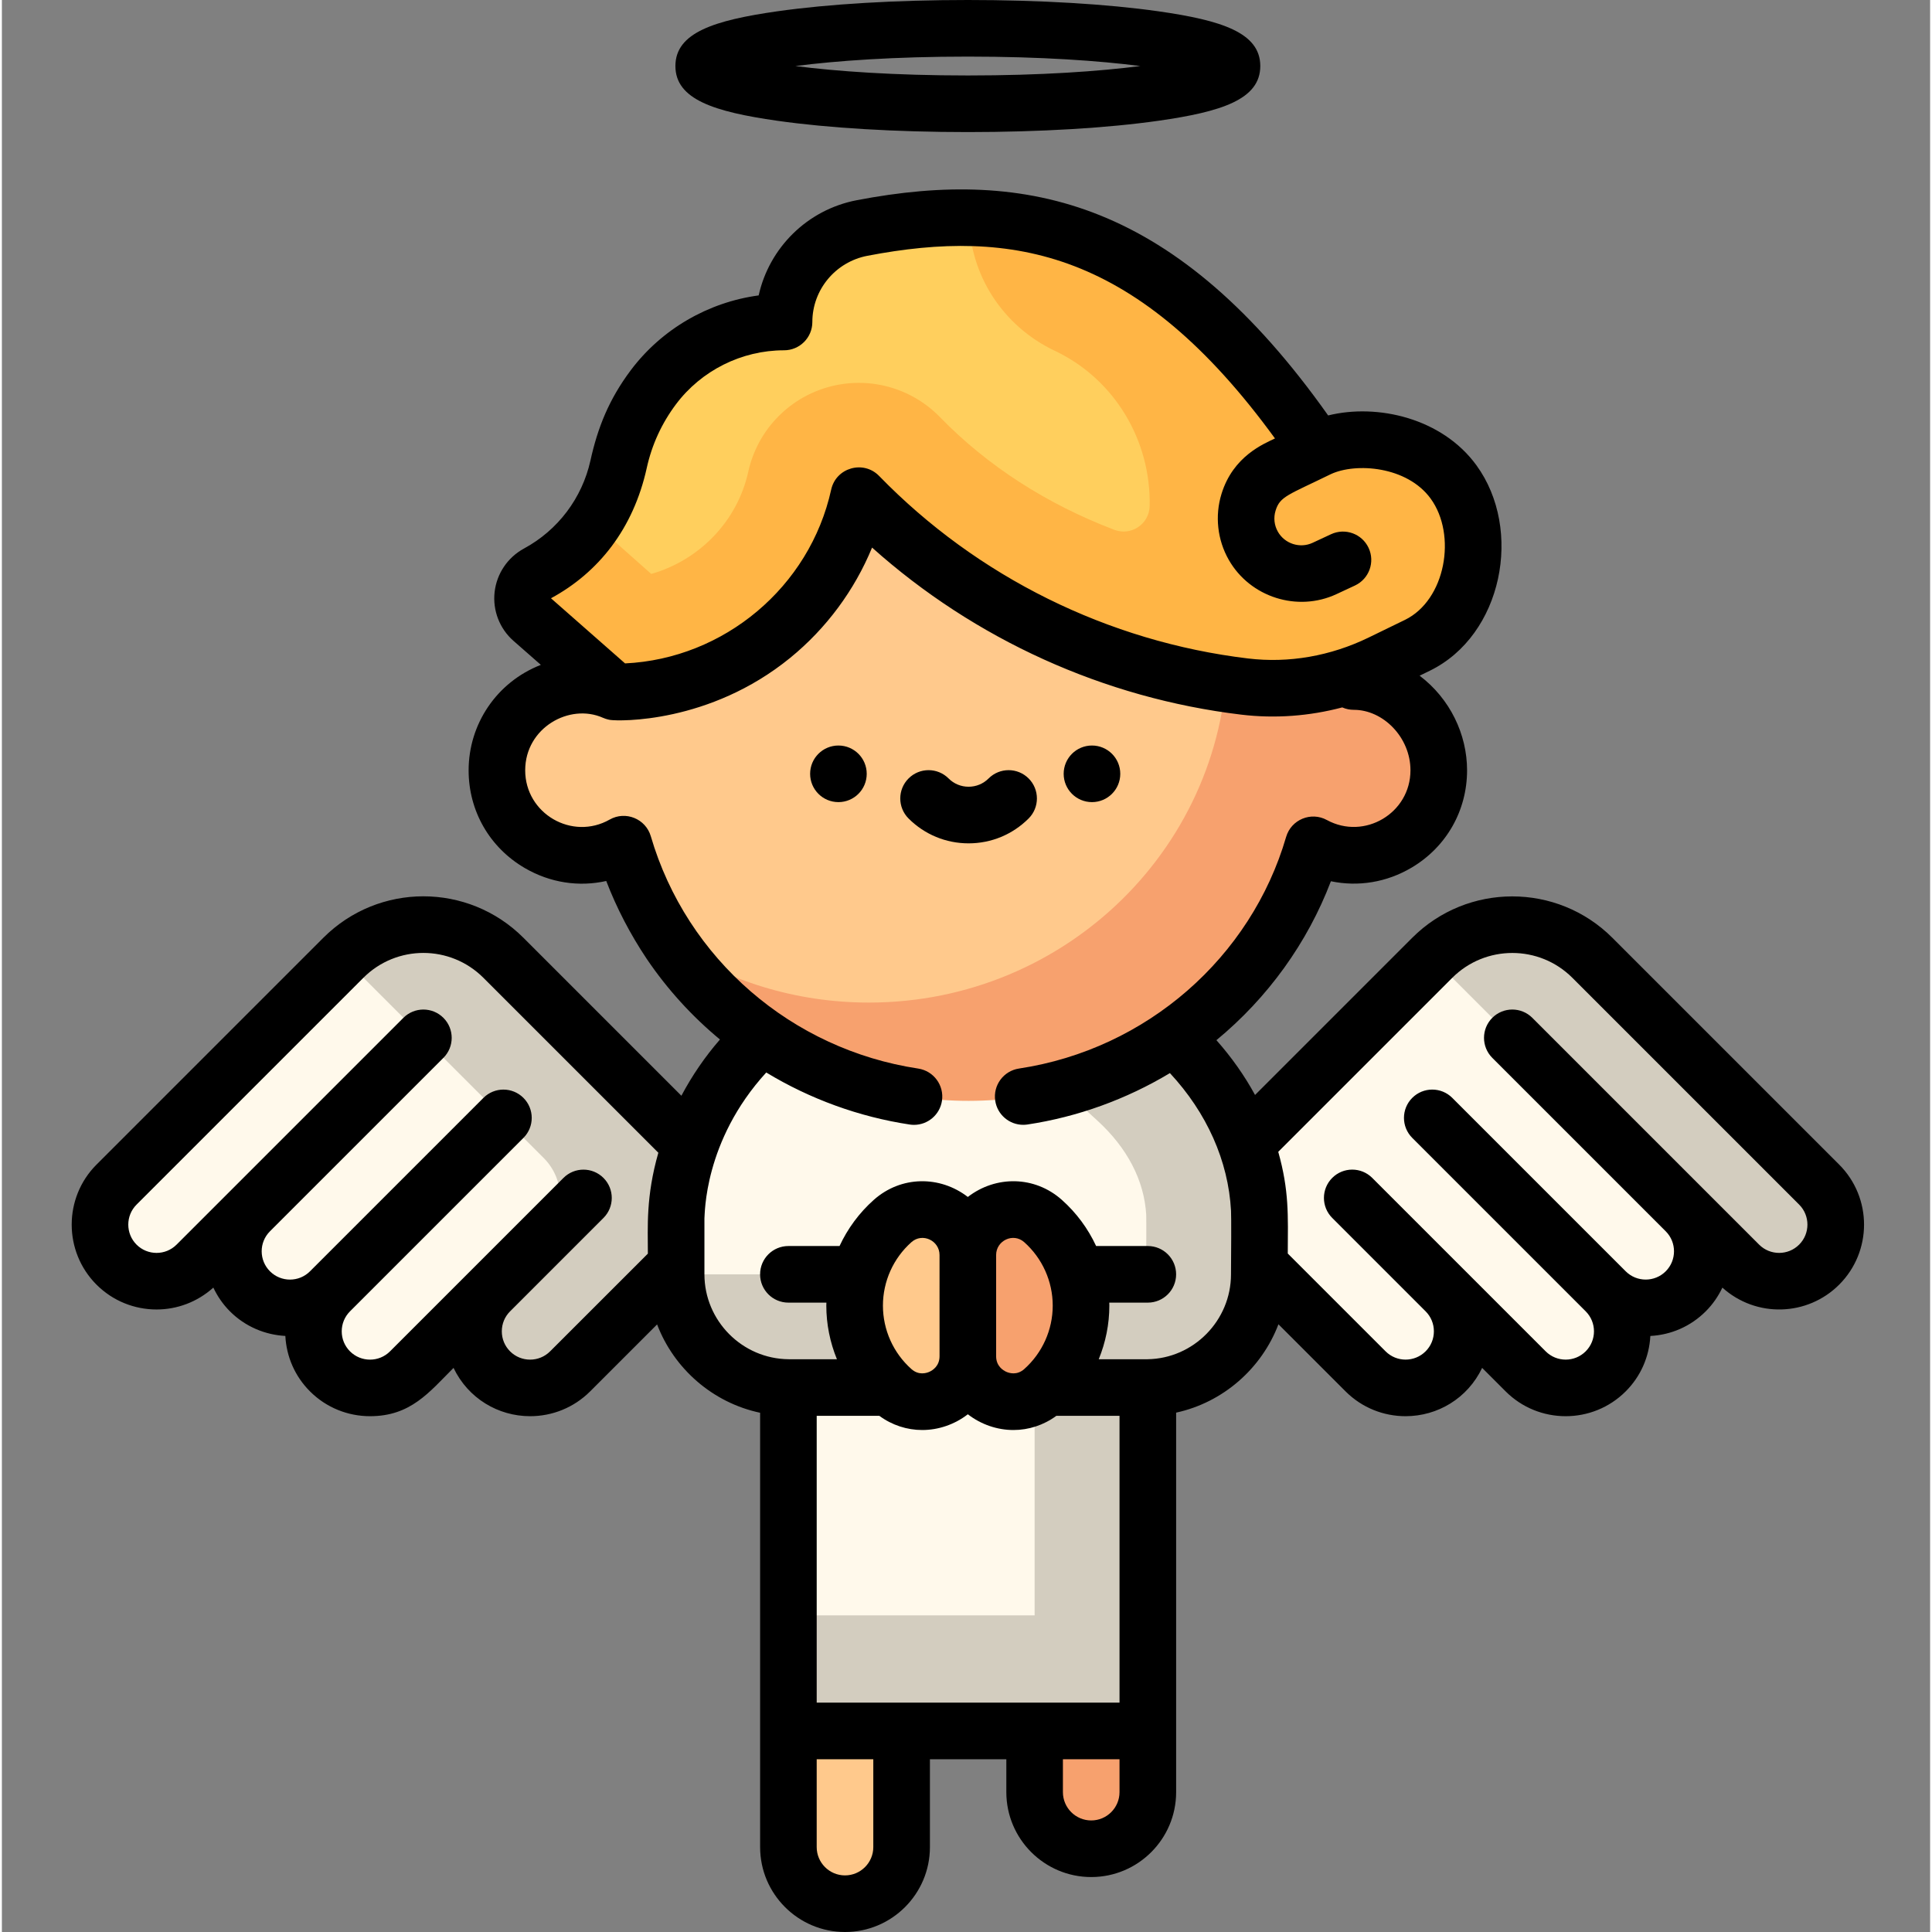 <svg height="512pt" viewBox="-18 0 511 512" width="512pt" xmlns="http://www.w3.org/2000/svg"><rect x="-18" y="0" width="511" height="512" fill="#808080" stroke="none"/><path d="m114.961 253.824c-11.719-11.715-30.711-11.715-42.426 0l-60.105 60.105c-5.859 5.859-5.859 15.355 0 21.215 5.855 5.855 15.352 5.855 21.211 0l14.145-14.145c-5.859 5.859-5.859 15.355 0 21.215 5.855 5.855 15.355 5.855 21.211 0-5.855 5.855-5.855 15.352 0 21.211 5.859 5.859 15.355 5.859 21.215 0l21.211-21.211c-5.855 5.855-5.855 15.352 0 21.211 5.859 5.859 15.355 5.859 21.215 0l45.961-45.961zm0 0" fill="#fff9eb"/><path d="m178.598 317.465-63.637-63.641c-11.715-11.711-30.699-11.715-42.418-.008l-.012.008 53.035 53.035c5.859 5.859 5.859 15.355 0 21.211l-14.145 14.145c-5.855 5.855-5.855 15.355.004 21.211 5.855 5.859 15.352 5.859 21.211 0zm0 0" fill="#d3cdbf"/><path d="m361.062 253.824c11.715-11.715 30.711-11.715 42.426 0l60.105 60.105c5.855 5.859 5.855 15.355 0 21.215-5.859 5.855-15.355 5.855-21.215 0l-14.141-14.145c5.855 5.859 5.855 15.355 0 21.215-5.859 5.855-15.355 5.855-21.215 0 5.859 5.855 5.859 15.352 0 21.211-5.859 5.859-15.355 5.859-21.211 0l-21.215-21.211c5.859 5.855 5.859 15.352 0 21.211s-15.355 5.859-21.211 0l-45.965-45.961zm0 0" fill="#fff9eb"/><path d="m463.594 313.93-60.105-60.105c-11.715-11.715-30.703-11.715-42.422-.004l81.312 81.324c5.859 5.855 15.355 5.855 21.215 0 5.855-5.859 5.855-15.355 0-21.215zm0 0" fill="#d3cdbf"/><path d="m255.684 458.09v16.848c0 8.285 6.719 15 15 15 8.285 0 15-6.715 15-15v-31.848zm0 0" fill="#f7a16e"/><path d="m190.434 428.09v61.41c0 8.285 6.715 15 15 15s15-6.715 15-15v-30.785zm0 0" fill="#ffc98c"/><path d="m315.227 320.449c-.922-17.023-8.906-33.051-22.68-45.629l-108.984-.184c-13.621 12.355-21.883 29.84-22.785 47.008-.062 1.191-.102-1.199-.094 0v16.066c0 16.488 13.297 29.863 29.75 29.996v90.383h95.25v-90.383c16.387-.211 29.543-13.559 29.543-29.996 0 0 .133-14.75 0-17.262zm0 0" fill="#fff9eb"/><path d="m315.227 320.449c-.922-17.023-8.906-33.051-22.68-45.629l-40.562-.066-1.82 1.992 22.152 20.227c7.934 7.246 12.406 15.863 12.941 24.934.051 1.828.023 9.418-.031 15.531l-.004.27h-124.539v.004c0 16.488 13.297 29.863 29.75 29.996h36.957l10.594-10.598 10.598 10.598h7.102v60.383h-65.25v30h95.25v-90.383c16.387-.211 29.539-13.559 29.539-29.996.004 0 .137-14.75.004-17.262zm0 0" fill="#d3cdbf"/><path d="m285.797 107.75c-13.996-9.957-30.25-15.996-47.59-15.996-47.301 0-86.52 44.957-93.801 91.719-2.68-1.129-5.629-1.75-8.723-1.75-12.426 0-22.5 10.074-22.5 22.5 0 12.426 10.074 22.5 22.5 22.5 4.035 0 7.816-1.07 11.09-2.926 2.75 9.387 6.969 18.168 12.336 26.188 2.633 3.934 17.707 15.73 39.199 20.23l51.211 10.715 45.961-45.07c37.309-36.59 32.984-97.746-9.684-128.109zm0 0" fill="#ffc98c"/><path d="m340.289 181.723c-2.891 0-5.652.551-8.191 1.543-.102-.668-.203-1.34-.316-2.008-5.039-29.672-21.492-56.699-45.984-73.504 13.953 19.246 21.004 41.23 21.004 64.238 0 51.75-42.543 93.699-95.023 93.699-19.48 0-37.59-5.785-52.668-15.703 14.492 21.418 37.691 36.613 64.609 40.676 9.539 1.441 19.402 1.43 28.945-.008 36.836-5.555 66.758-31.969 76.871-66.68 3.199 1.742 6.855 2.746 10.754 2.746 12.426 0 22.5-10.074 22.5-22.5 0-12.426-10.074-22.5-22.5-22.5zm0 0" fill="#f7a16e"/><path d="m366.695 127.715c-8.465-11.625-26.055-13.566-36.199-8.609-6.922-10.215-14.094-19.641-22.441-28.164.008.012.016.023.023.031-19.223-19.637-43.164-33.469-69.742-33.469-8.188 0-18.809 1.195-28.398 3.039-11.969 2.297-20.656 12.711-20.656 24.898-13.621-.004-26.457 6.398-34.633 17.289-7.352 9.801-12.539 17.93-15.707 29.699-2.203 8.176-7.355 15.328-14.781 19.398-.07.039-.141.082-.215.121-4.609 2.492-5.359 8.789-1.418 12.246l21.613 19.191v-.035c.07.043-.078.078 0 .125 31.699.02 58.418-22.285 64.957-52.016 29.789 30.641 71.562 46.773 115.223 48.852 14.34.684 22.094-4.094 32.773-9.285 15.125-7.355 19.285-30.023 9.602-43.312zm0 0" fill="#ffcf5d"/><path d="m366.695 127.715c-8.465-11.625-26.055-13.566-36.199-8.609-6.922-10.219-14.094-19.641-22.441-28.164.008.012.016.023.023.031-19.223-19.637-43.164-33.469-69.742-33.469 0 15.219 8.902 28.91 22.652 35.438.102.051.203.098.309.148 15.629 7.52 25.238 23.676 24.875 41.016-.102 4.77-4.902 8-9.359 6.301-17.867-6.805-33.602-16.898-46.207-29.859-7.691-7.914-19.109-10.961-29.723-7.941-10.617 3.023-18.715 11.629-21.086 22.41-2.898 13.191-13.062 23.488-25.715 27.078l-11.637-10.328c-1.719-1.527-3.566-2.812-5.5-3.871-2.711 5.84-7.07 10.801-12.785 13.934-.07.039-.141.078-.215.117-4.609 2.496-5.359 8.793-1.418 12.25l21.613 19.191v-.039c.07.047-.078.082 0 .125 31.699.023 58.418-22.281 64.957-52.012 29.789 30.637 71.562 46.773 115.223 48.852 14.34.68 22.094-4.094 32.773-9.289 15.125-7.352 19.285-30.02 9.602-43.309zm0 0" fill="#ffb545"/><path d="m207.988 346.004c0 8.918 3.891 16.926 10.066 22.422 7.715 6.863 19.934 1.312 19.934-9.016v-26.816c0-10.324-12.219-15.875-19.934-9.012-6.176 5.496-10.066 13.504-10.066 22.422zm0 0" fill="#ffc98c"/><path d="m237.988 332.594v26.816c0 10.328 12.215 15.875 19.934 9.012 6.176-5.492 10.066-13.504 10.066-22.418 0-8.918-3.891-16.93-10.066-22.422-7.719-6.863-19.934-1.316-19.934 9.012zm0 0" fill="#f7a16e"/><path d="m211.191 205.07c0 4.141-3.359 7.5-7.5 7.5-4.145 0-7.5-3.359-7.5-7.5 0-4.145 3.355-7.5 7.5-7.5 4.141 0 7.5 3.355 7.5 7.5zm0 0"/><path d="m278.383 205.07c0 4.141-3.359 7.5-7.5 7.5-4.145 0-7.5-3.359-7.5-7.5 0-4.145 3.355-7.5 7.5-7.5 4.141 0 7.5 3.355 7.5 7.5zm0 0"/><path d="m254.094 206.297c-2.93-2.93-7.676-2.93-10.605 0-1.418 1.418-3.301 2.195-5.305 2.195-2 0-3.887-.777-5.301-2.195-2.93-2.93-7.68-2.93-10.605 0-2.93 2.93-2.93 7.68-.004 10.609 4.25 4.25 9.902 6.59 15.91 6.59 6.012 0 11.66-2.34 15.91-6.59 2.93-2.93 2.93-7.68 0-10.609zm0 0"/><path d="m187.43 31.996c13.559 1.938 31.516 3.004 50.559 3.004 19.039 0 36.996-1.066 50.559-3.004 16.633-2.379 26.941-5.633 26.941-14.496s-10.309-12.117-26.941-14.496c-13.562-1.938-31.52-3.004-50.559-3.004-19.043 0-37 1.066-50.559 3.004-16.633 2.379-26.941 5.633-26.941 14.496s10.309 12.117 26.941 14.496zm50.559-16.996c19.496 0 34.852 1.105 45.703 2.5-10.852 1.395-26.207 2.5-45.703 2.5-19.5 0-34.852-1.105-45.707-2.5 10.855-1.395 26.207-2.5 45.707-2.5zm0 0"/><path d="m468.898 308.625-60.105-60.102c-14.621-14.621-38.41-14.625-53.035 0l-41.656 41.656c-2.789-5.121-6.219-9.988-10.238-14.523 13.617-11.234 24.117-25.789 30.34-42.117 7.219 1.516 14.793.305 21.398-3.617 9.199-5.457 14.688-15.094 14.688-25.781 0-9.527-4.523-18.992-12.578-25.074l2.664-1.297c19.324-9.398 24.824-37.395 12.387-54.473-9.105-12.5-26.254-16.426-39.289-13.199-40.07-56.574-79.359-65.789-124.949-57.035-13.117 2.52-23.191 12.637-25.969 25.223-13.383 1.805-25.719 8.938-33.902 19.84-5.801 7.738-8.766 15.254-10.672 23.883-2.203 9.977-8.617 18.484-17.602 23.344-4.336 2.348-7.254 6.664-7.805 11.555-.547 4.863 1.324 9.699 5.008 12.93l7.25 6.359c-11.789 4.598-19.145 15.777-19.145 27.949 0 10.789 5.574 20.477 14.91 25.91 6.691 3.895 14.324 5.039 21.562 3.414 2.742 7.152 6.336 14.066 10.738 20.652 5.434 8.031 11.945 15.18 19.398 21.355-3.965 4.559-7.398 9.582-10.219 14.906l-41.859-41.859c-14.66-14.656-38.379-14.656-53.035 0l-60.105 60.105c-8.77 8.77-8.77 23.047 0 31.82 4.387 4.387 10.148 6.578 15.91 6.578 5.398 0 10.777-1.949 15.047-5.797 1.074 2.273 2.523 4.41 4.398 6.289 4.078 4.074 9.34 6.23 14.684 6.52.293 5.551 2.57 10.73 6.531 14.691 4.387 4.387 10.148 6.578 15.91 6.578 10.77 0 15.664-6.332 22.133-12.801 3.871 8.09 11.84 12.801 20.293 12.801 5.762 0 11.523-2.191 15.91-6.578l17.742-17.742c4.492 11.77 14.754 20.75 27.301 23.41v115.102c0 12.406 10.094 22.5 22.5 22.5s22.5-10.094 22.5-22.5v-23.285h20.25v8.723c0 12.406 10.094 22.5 22.5 22.5s22.5-10.094 22.5-22.5v-100.574c12.465-2.711 22.66-11.703 27.113-23.414l17.785 17.781c4.387 4.387 10.145 6.578 15.906 6.578 8.457 0 16.426-4.711 20.293-12.801l6.223 6.223c4.387 4.387 10.148 6.578 15.91 6.578s11.523-2.191 15.91-6.578c3.957-3.957 6.234-9.137 6.531-14.684 5.547-.297 10.727-2.574 14.68-6.531 1.855-1.852 3.32-3.98 4.41-6.281 8.953 8.066 22.543 7.617 30.949-.785 8.789-8.793 8.793-23.027 0-31.824zm-316.004-184.602c1.359-6.164 3.969-11.848 7.754-16.895 6.719-8.953 17.414-14.297 28.613-14.297h.02c4.141 0 7.5-3.355 7.5-7.5 0-8.543 6.129-15.918 14.57-17.539 38.605-7.414 71.789-1.379 108.031 48.398-2.871 1.406-11.07 4.621-14.172 14.703-1.793 5.816-1.09 12.184 1.926 17.469 5.66 9.918 18.199 13.91 28.551 9.086l4.883-2.277c3.754-1.75 5.379-6.211 3.629-9.965-1.75-3.758-6.215-5.379-9.965-3.629l-4.883 2.273c-3.336 1.555-7.363.27-9.188-2.922-.984-1.727-1.203-3.719-.617-5.617 1.164-3.789 3.297-4.113 14.641-9.66 6.625-3.098 20.188-2.117 26.449 6.477 7.008 9.629 3.965 26.906-6.824 32.152l-9.613 4.676c-10.117 4.918-21.172 6.84-31.961 5.543-37.039-4.438-71.758-21.613-97.762-48.367-4.16-4.277-11.426-2.203-12.703 3.617-5.684 25.836-28.406 44.812-54.625 46.059l-19.633-17.262c12.621-6.832 21.832-18.457 25.379-34.523zm-25.609 234.098c-2.922 2.93-7.684 2.926-10.605.004-1.418-1.418-2.195-3.301-2.195-5.305 0-2.004.777-3.887 2.195-5.305h.004l24.742-24.746c2.93-2.93 2.93-7.68 0-10.609-2.93-2.926-7.676-2.926-10.605 0l-45.961 45.961c-2.922 2.93-7.68 2.926-10.605.004-1.414-1.418-2.195-3.301-2.195-5.305 0-2.004.781-3.887 2.195-5.305l45.961-45.961c2.93-2.93 2.93-7.676 0-10.605-2.93-2.93-7.68-2.93-10.605 0l-45.961 45.961c-2.922 2.926-7.68 2.926-10.605 0-2.898-2.898-2.961-7.633-.012-10.598l45.973-45.969c2.93-2.93 2.93-7.68 0-10.609-2.93-2.926-7.68-2.926-10.605 0l-45.961 45.961c0 .004-.004.004-.004.004l-14.145 14.141c-2.926 2.926-7.684 2.922-10.605 0-2.922-2.926-2.922-7.684 0-10.605l60.105-60.105c8.793-8.793 23.023-8.793 31.82 0l46.355 46.355c-3.328 11.648-2.777 19.645-2.777 26.742zm103.203 1.289c0 2.641-1.879 3.766-2.684 4.129-.793.355-2.84.996-4.766-.719-4.801-4.27-7.551-10.398-7.551-16.816 0-6.418 2.75-12.551 7.551-16.816 2.898-2.582 7.449-.43 7.449 3.406zm-15.957 15.801c3.371 2.477 7.332 3.758 11.367 3.758 4.266 0 8.543-1.438 12.09-4.172 3.531 2.727 7.805 4.172 12.086 4.172 4.035 0 7.996-1.281 11.367-3.758h16.742v76.004h-80.25v-76.004zm38.402-12.391c-1.926 1.715-3.973 1.074-4.766.719-.805-.363-2.684-1.488-2.684-4.129v-26.816c0-3.828 4.535-6 7.449-3.406 4.801 4.27 7.551 10.398 7.551 16.816 0 6.418-2.75 12.547-7.551 16.816zm-40 126.68c0 4.137-3.363 7.5-7.5 7.5-4.137 0-7.5-3.363-7.5-7.5v-23.285h15zm57.75-7.062c-4.133 0-7.5-3.363-7.5-7.5v-8.723h15v8.723c0 4.137-3.363 7.5-7.5 7.5zm14.93-122.227h-12.938c1.828-4.465 2.812-9.285 2.812-14.207 0-.266-.016-.531-.023-.793h10.219c4.145 0 7.5-3.359 7.5-7.5 0-4.145-3.355-7.5-7.5-7.5h-13.699c-2.141-4.605-5.207-8.785-9.082-12.23-7.207-6.414-17.508-6.492-24.918-.773-7.359-5.68-17.664-5.68-24.918.773-3.875 3.445-6.938 7.625-9.078 12.23h-13.555c-4.145 0-7.5 3.355-7.5 7.5 0 4.141 3.355 7.5 7.5 7.5h10.074c-.008.262-.023.527-.023.793 0 4.922.984 9.738 2.812 14.207h-12.801c-12.305-.102-22.312-10.195-22.312-22.5v-14.824c.141-1-.238-20.488 16.383-38.664 11.598 7.031 24.625 11.77 38.031 13.793.379.059.754.086 1.129.086 3.645 0 6.844-2.664 7.406-6.379.617-4.098-2.203-7.918-6.297-8.539-33.43-5.047-61.32-28.961-70.863-61.57-1.355-4.633-6.691-6.809-10.902-4.418-9.934 5.645-22.387-1.547-22.387-13.055 0-11.266 11.75-17.871 20.621-13.914.988.441 1.969.574 1.902.562 2.289.355 26.332.973 47.715-16.457 9.57-7.805 17.027-17.91 21.688-29.215 27.188 24.324 61.496 39.922 97.844 44.273 8.941 1.07 18 .398 26.758-1.918 1.008.445 2.016.641 3.082.641 7.754 0 14.996 7.281 14.996 16.027 0 11.379-12.215 18.594-22.16 13.172-4.195-2.293-9.453-.113-10.793 4.484-9.289 31.883-36.891 56.266-70.789 61.379-4.098.613-6.918 4.438-6.301 8.531.562 3.719 3.762 6.383 7.406 6.383.371 0 .75-.027 1.129-.082 13.293-2.004 26.227-6.688 37.758-13.625 9.777 10.512 15.484 23.273 16.195 36.469.09 1.656.043 11.176-.008 16.859 0 12.238-9.918 22.324-22.113 22.5zm172.676-30.371c-2.922 2.926-7.68 2.926-10.605 0l-60.102-60.105c-2.93-2.926-7.68-2.926-10.609 0-2.926 2.93-2.926 7.68 0 10.609l45.961 45.961c2.926 2.922 2.926 7.68 0 10.605-2.922 2.922-7.68 2.926-10.605 0l-45.961-45.961c-2.93-2.93-7.676-2.93-10.605 0-2.93 2.93-2.93 7.676 0 10.605l45.961 45.961c2.93 2.93 2.93 7.676 0 10.605-2.926 2.926-7.684 2.926-10.605 0l-45.961-45.961c-2.93-2.93-7.68-2.93-10.605 0-2.93 2.93-2.93 7.68 0 10.605l24.746 24.75c1.418 1.414 2.195 3.301 2.195 5.301 0 2.004-.777 3.887-2.195 5.305-2.926 2.922-7.684 2.926-10.605 0l-25.922-25.922c.059-10.27.367-16.648-2.523-26.953l46.121-46.117c8.773-8.773 23.047-8.773 31.82 0l60.102 60.102c2.926 2.926 2.926 7.684 0 10.609zm0 0"/></svg>